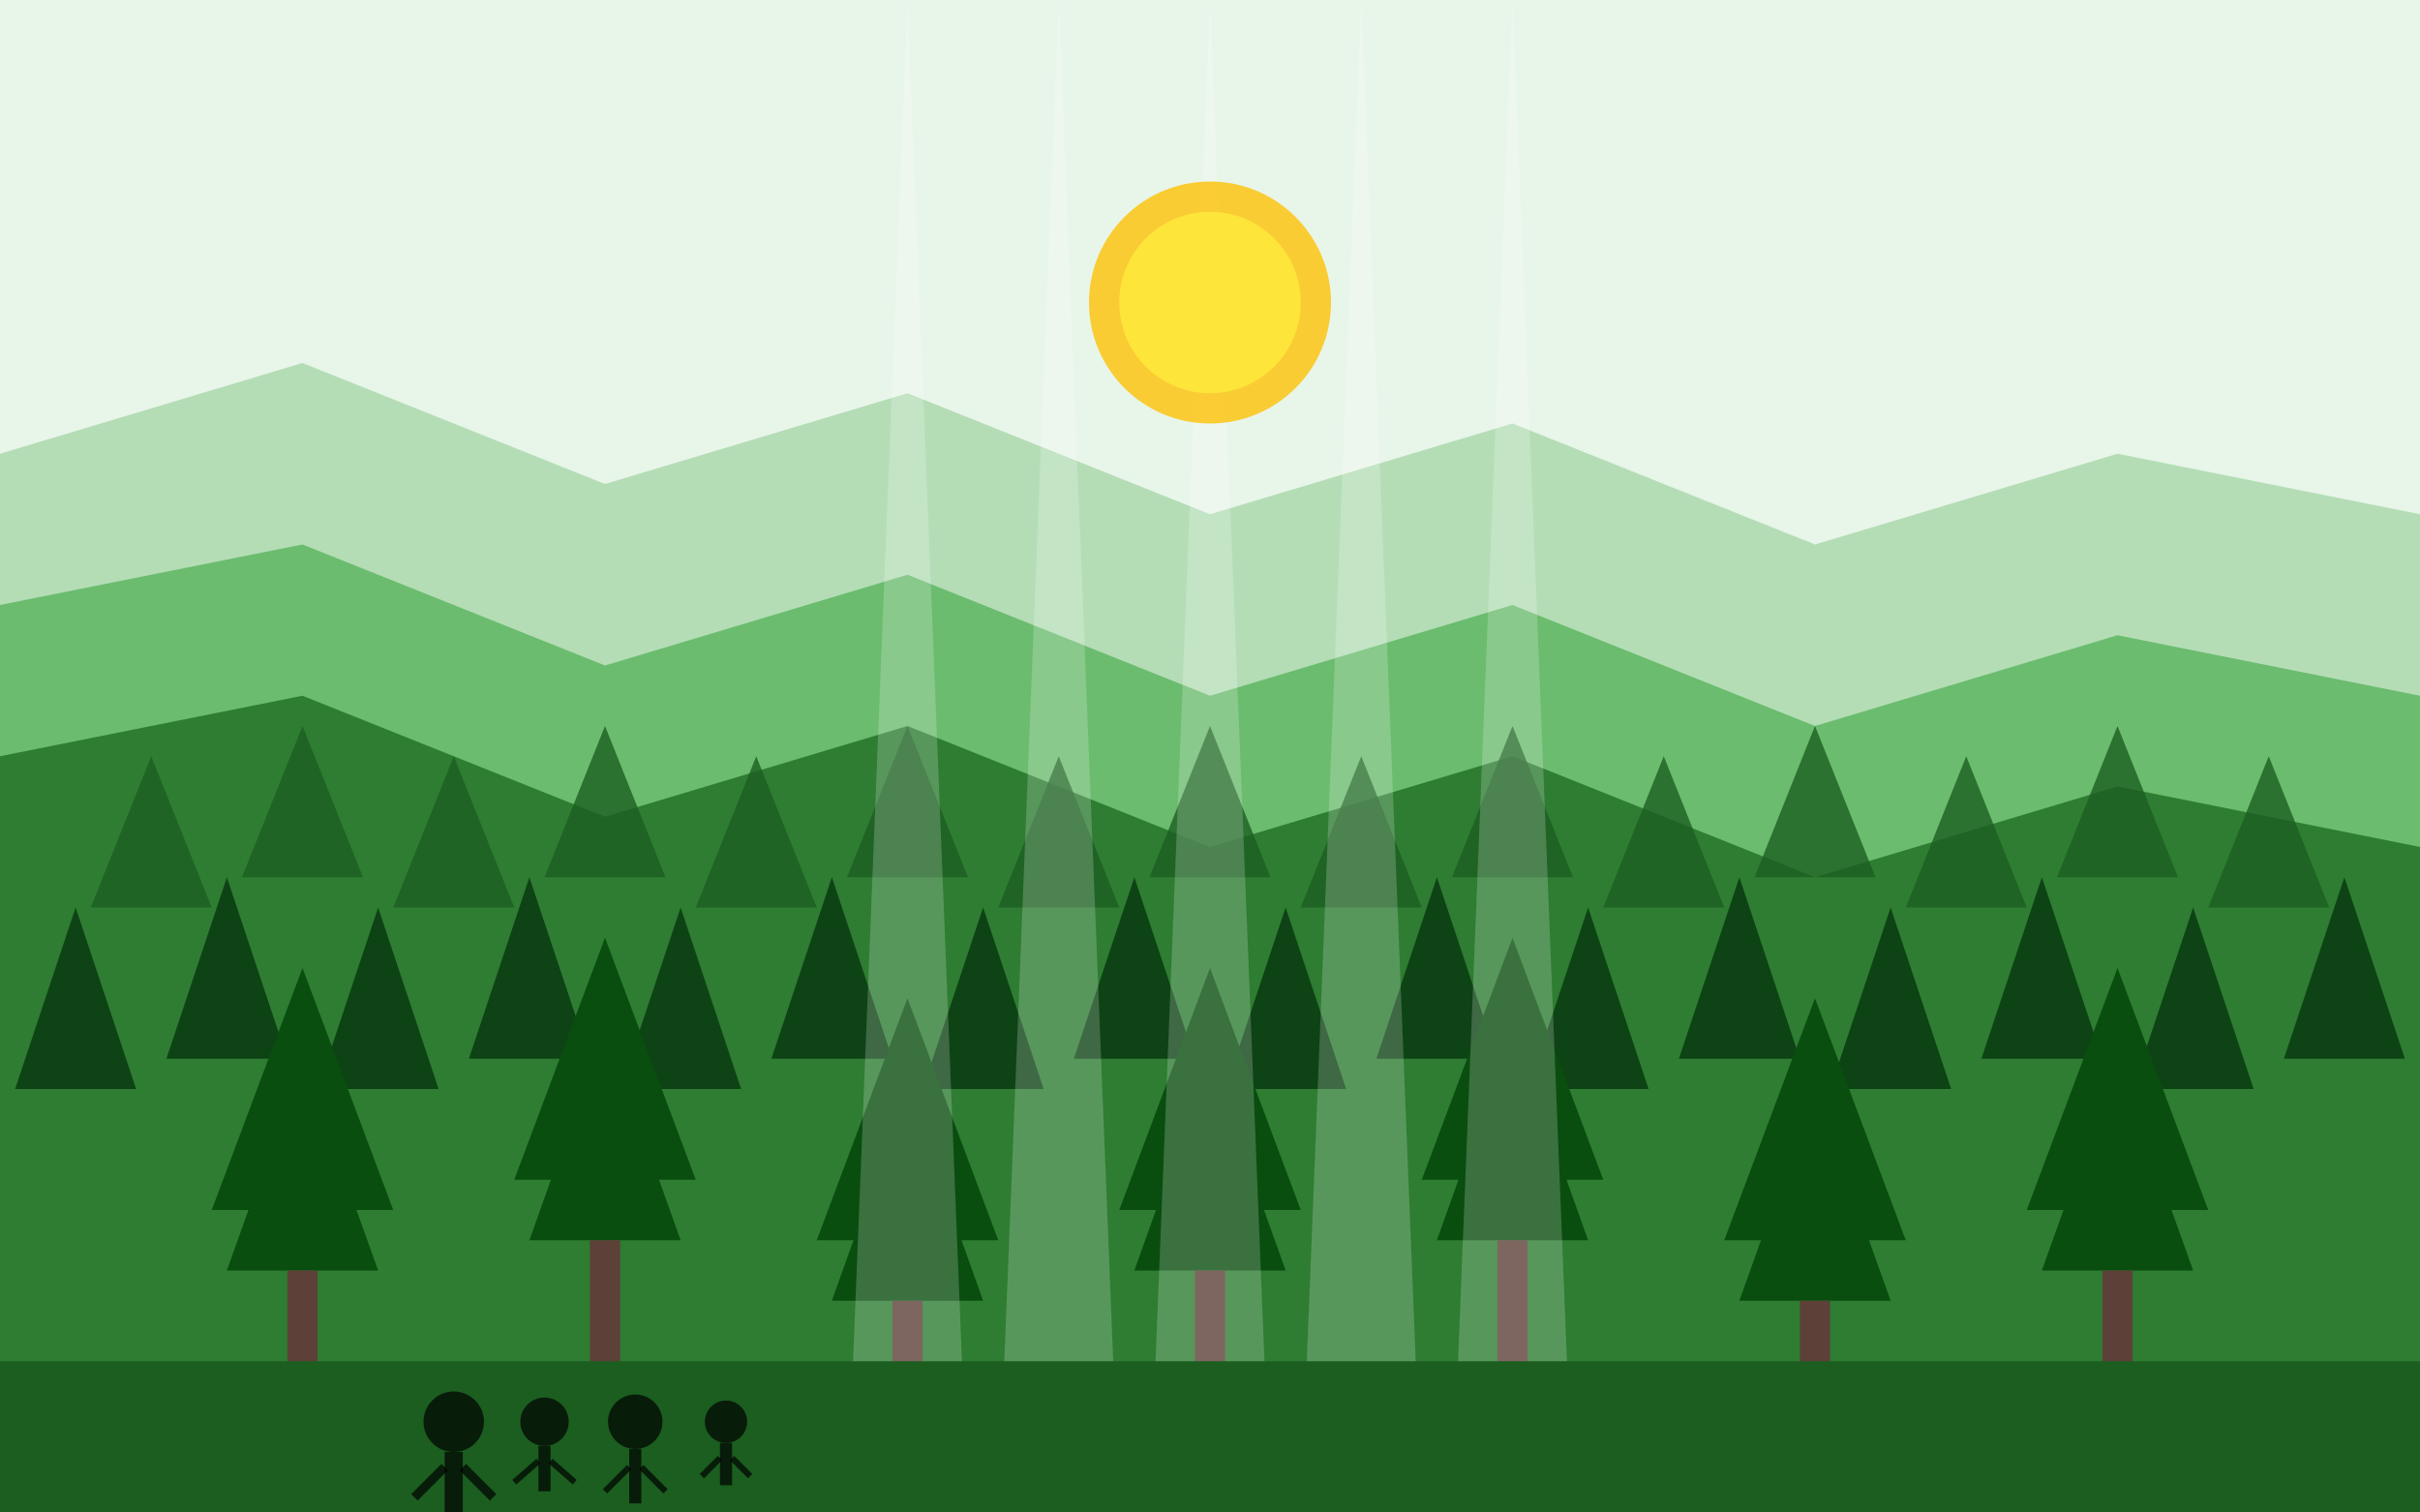 <svg width="800" height="500" viewBox="0 0 800 500" fill="none" xmlns="http://www.w3.org/2000/svg">
  <!-- Sky background -->
  <rect width="800" height="500" fill="#E8F5E9"/>
  
  <!-- Distant mountains -->
  <path d="M0 150L100 120L200 160L300 130L400 170L500 140L600 180L700 150L800 170V500H0V150Z" fill="#81C784" opacity="0.5"/>
  
  <!-- Middle mountains -->
  <path d="M0 200L100 180L200 220L300 190L400 230L500 200L600 240L700 210L800 230V500H0V200Z" fill="#4CAF50" opacity="0.7"/>
  
  <!-- Foreground mountains -->
  <path d="M0 250L100 230L200 270L300 240L400 280L500 250L600 290L700 260L800 280V500H0V250Z" fill="#2E7D32"/>
  
  <!-- Forest layer 1 (distant) -->
  <g opacity="0.8">
    <!-- Row of trees -->
    <path d="M50 250L30 300H70L50 250Z" fill="#1B5E20"/>
    <path d="M100 240L80 290H120L100 240Z" fill="#1B5E20"/>
    <path d="M150 250L130 300H170L150 250Z" fill="#1B5E20"/>
    <path d="M200 240L180 290H220L200 240Z" fill="#1B5E20"/>
    <path d="M250 250L230 300H270L250 250Z" fill="#1B5E20"/>
    <path d="M300 240L280 290H320L300 240Z" fill="#1B5E20"/>
    <path d="M350 250L330 300H370L350 250Z" fill="#1B5E20"/>
    <path d="M400 240L380 290H420L400 240Z" fill="#1B5E20"/>
    <path d="M450 250L430 300H470L450 250Z" fill="#1B5E20"/>
    <path d="M500 240L480 290H520L500 240Z" fill="#1B5E20"/>
    <path d="M550 250L530 300H570L550 250Z" fill="#1B5E20"/>
    <path d="M600 240L580 290H620L600 240Z" fill="#1B5E20"/>
    <path d="M650 250L630 300H670L650 250Z" fill="#1B5E20"/>
    <path d="M700 240L680 290H720L700 240Z" fill="#1B5E20"/>
    <path d="M750 250L730 300H770L750 250Z" fill="#1B5E20"/>
  </g>
  
  <!-- Forest layer 2 (middle distance) -->
  <g opacity="0.9">
    <!-- Row of trees -->
    <path d="M25 300L5 360H45L25 300Z" fill="#0A3D12"/>
    <path d="M75 290L55 350H95L75 290Z" fill="#0A3D12"/>
    <path d="M125 300L105 360H145L125 300Z" fill="#0A3D12"/>
    <path d="M175 290L155 350H195L175 290Z" fill="#0A3D12"/>
    <path d="M225 300L205 360H245L225 300Z" fill="#0A3D12"/>
    <path d="M275 290L255 350H295L275 290Z" fill="#0A3D12"/>
    <path d="M325 300L305 360H345L325 300Z" fill="#0A3D12"/>
    <path d="M375 290L355 350H395L375 290Z" fill="#0A3D12"/>
    <path d="M425 300L405 360H445L425 300Z" fill="#0A3D12"/>
    <path d="M475 290L455 350H495L475 290Z" fill="#0A3D12"/>
    <path d="M525 300L505 360H545L525 300Z" fill="#0A3D12"/>
    <path d="M575 290L555 350H595L575 290Z" fill="#0A3D12"/>
    <path d="M625 300L605 360H645L625 300Z" fill="#0A3D12"/>
    <path d="M675 290L655 350H695L675 290Z" fill="#0A3D12"/>
    <path d="M725 300L705 360H745L725 300Z" fill="#0A3D12"/>
    <path d="M775 290L755 350H795L775 290Z" fill="#0A3D12"/>
  </g>
  
  <!-- Forest layer 3 (foreground) -->
  <g>
    <!-- Detailed trees -->
    <!-- Tree 1 -->
    <path d="M100 320L70 400H130L100 320Z" fill="#094D0F"/>
    <path d="M100 350L75 420H125L100 350Z" fill="#094D0F"/>
    <rect x="95" y="420" width="10" height="80" fill="#5D4037"/>
    
    <!-- Tree 2 -->
    <path d="M200 310L170 390H230L200 310Z" fill="#094D0F"/>
    <path d="M200 340L175 410H225L200 340Z" fill="#094D0F"/>
    <rect x="195" y="410" width="10" height="90" fill="#5D4037"/>
    
    <!-- Tree 3 -->
    <path d="M300 330L270 410H330L300 330Z" fill="#094D0F"/>
    <path d="M300 360L275 430H325L300 360Z" fill="#094D0F"/>
    <rect x="295" y="430" width="10" height="70" fill="#5D4037"/>
    
    <!-- Tree 4 -->
    <path d="M400 320L370 400H430L400 320Z" fill="#094D0F"/>
    <path d="M400 350L375 420H425L400 350Z" fill="#094D0F"/>
    <rect x="395" y="420" width="10" height="80" fill="#5D4037"/>
    
    <!-- Tree 5 -->
    <path d="M500 310L470 390H530L500 310Z" fill="#094D0F"/>
    <path d="M500 340L475 410H525L500 340Z" fill="#094D0F"/>
    <rect x="495" y="410" width="10" height="90" fill="#5D4037"/>
    
    <!-- Tree 6 -->
    <path d="M600 330L570 410H630L600 330Z" fill="#094D0F"/>
    <path d="M600 360L575 430H625L600 360Z" fill="#094D0F"/>
    <rect x="595" y="430" width="10" height="70" fill="#5D4037"/>
    
    <!-- Tree 7 -->
    <path d="M700 320L670 400H730L700 320Z" fill="#094D0F"/>
    <path d="M700 350L675 420H725L700 350Z" fill="#094D0F"/>
    <rect x="695" y="420" width="10" height="80" fill="#5D4037"/>
  </g>
  
  <!-- Sunlight rays -->
  <g opacity="0.2">
    <path d="M400 0L380 500H420L400 0Z" fill="white"/>
    <path d="M350 0L330 500H370L350 0Z" fill="white"/>
    <path d="M450 0L430 500H470L450 0Z" fill="white"/>
    <path d="M300 0L280 500H320L300 0Z" fill="white"/>
    <path d="M500 0L480 500H520L500 0Z" fill="white"/>
  </g>
  
  <!-- Foreground grass -->
  <rect y="450" width="800" height="50" fill="#1B5E20"/>
  
  <!-- Tribal people silhouettes -->
  <g>
    <!-- Person 1 -->
    <circle cx="150" cy="470" r="10" fill="#000000" opacity="0.7"/>
    <rect x="147" y="480" width="6" height="20" fill="#000000" opacity="0.7"/>
    <line x1="147" y1="485" x2="137" y2="495" stroke="#000000" stroke-width="3" opacity="0.7"/>
    <line x1="153" y1="485" x2="163" y2="495" stroke="#000000" stroke-width="3" opacity="0.7"/>
    
    <!-- Person 2 -->
    <circle cx="180" cy="470" r="8" fill="#000000" opacity="0.7"/>
    <rect x="178" y="478" width="4" height="15" fill="#000000" opacity="0.7"/>
    <line x1="178" y1="483" x2="170" y2="490" stroke="#000000" stroke-width="2" opacity="0.7"/>
    <line x1="182" y1="483" x2="190" y2="490" stroke="#000000" stroke-width="2" opacity="0.7"/>
    
    <!-- Person 3 -->
    <circle cx="210" cy="470" r="9" fill="#000000" opacity="0.7"/>
    <rect x="208" y="479" width="4" height="18" fill="#000000" opacity="0.7"/>
    <line x1="208" y1="485" x2="200" y2="493" stroke="#000000" stroke-width="2" opacity="0.7"/>
    <line x1="212" y1="485" x2="220" y2="493" stroke="#000000" stroke-width="2" opacity="0.7"/>
    
    <!-- Person 4 -->
    <circle cx="240" cy="470" r="7" fill="#000000" opacity="0.7"/>
    <rect x="238" y="477" width="4" height="14" fill="#000000" opacity="0.7"/>
    <line x1="238" y1="482" x2="232" y2="488" stroke="#000000" stroke-width="2" opacity="0.7"/>
    <line x1="242" y1="482" x2="248" y2="488" stroke="#000000" stroke-width="2" opacity="0.7"/>
  </g>
  
  <!-- Sun -->
  <circle cx="400" cy="100" r="40" fill="#FFC107" opacity="0.8"/>
  <circle cx="400" cy="100" r="30" fill="#FFEB3B" opacity="0.8"/>
</svg>